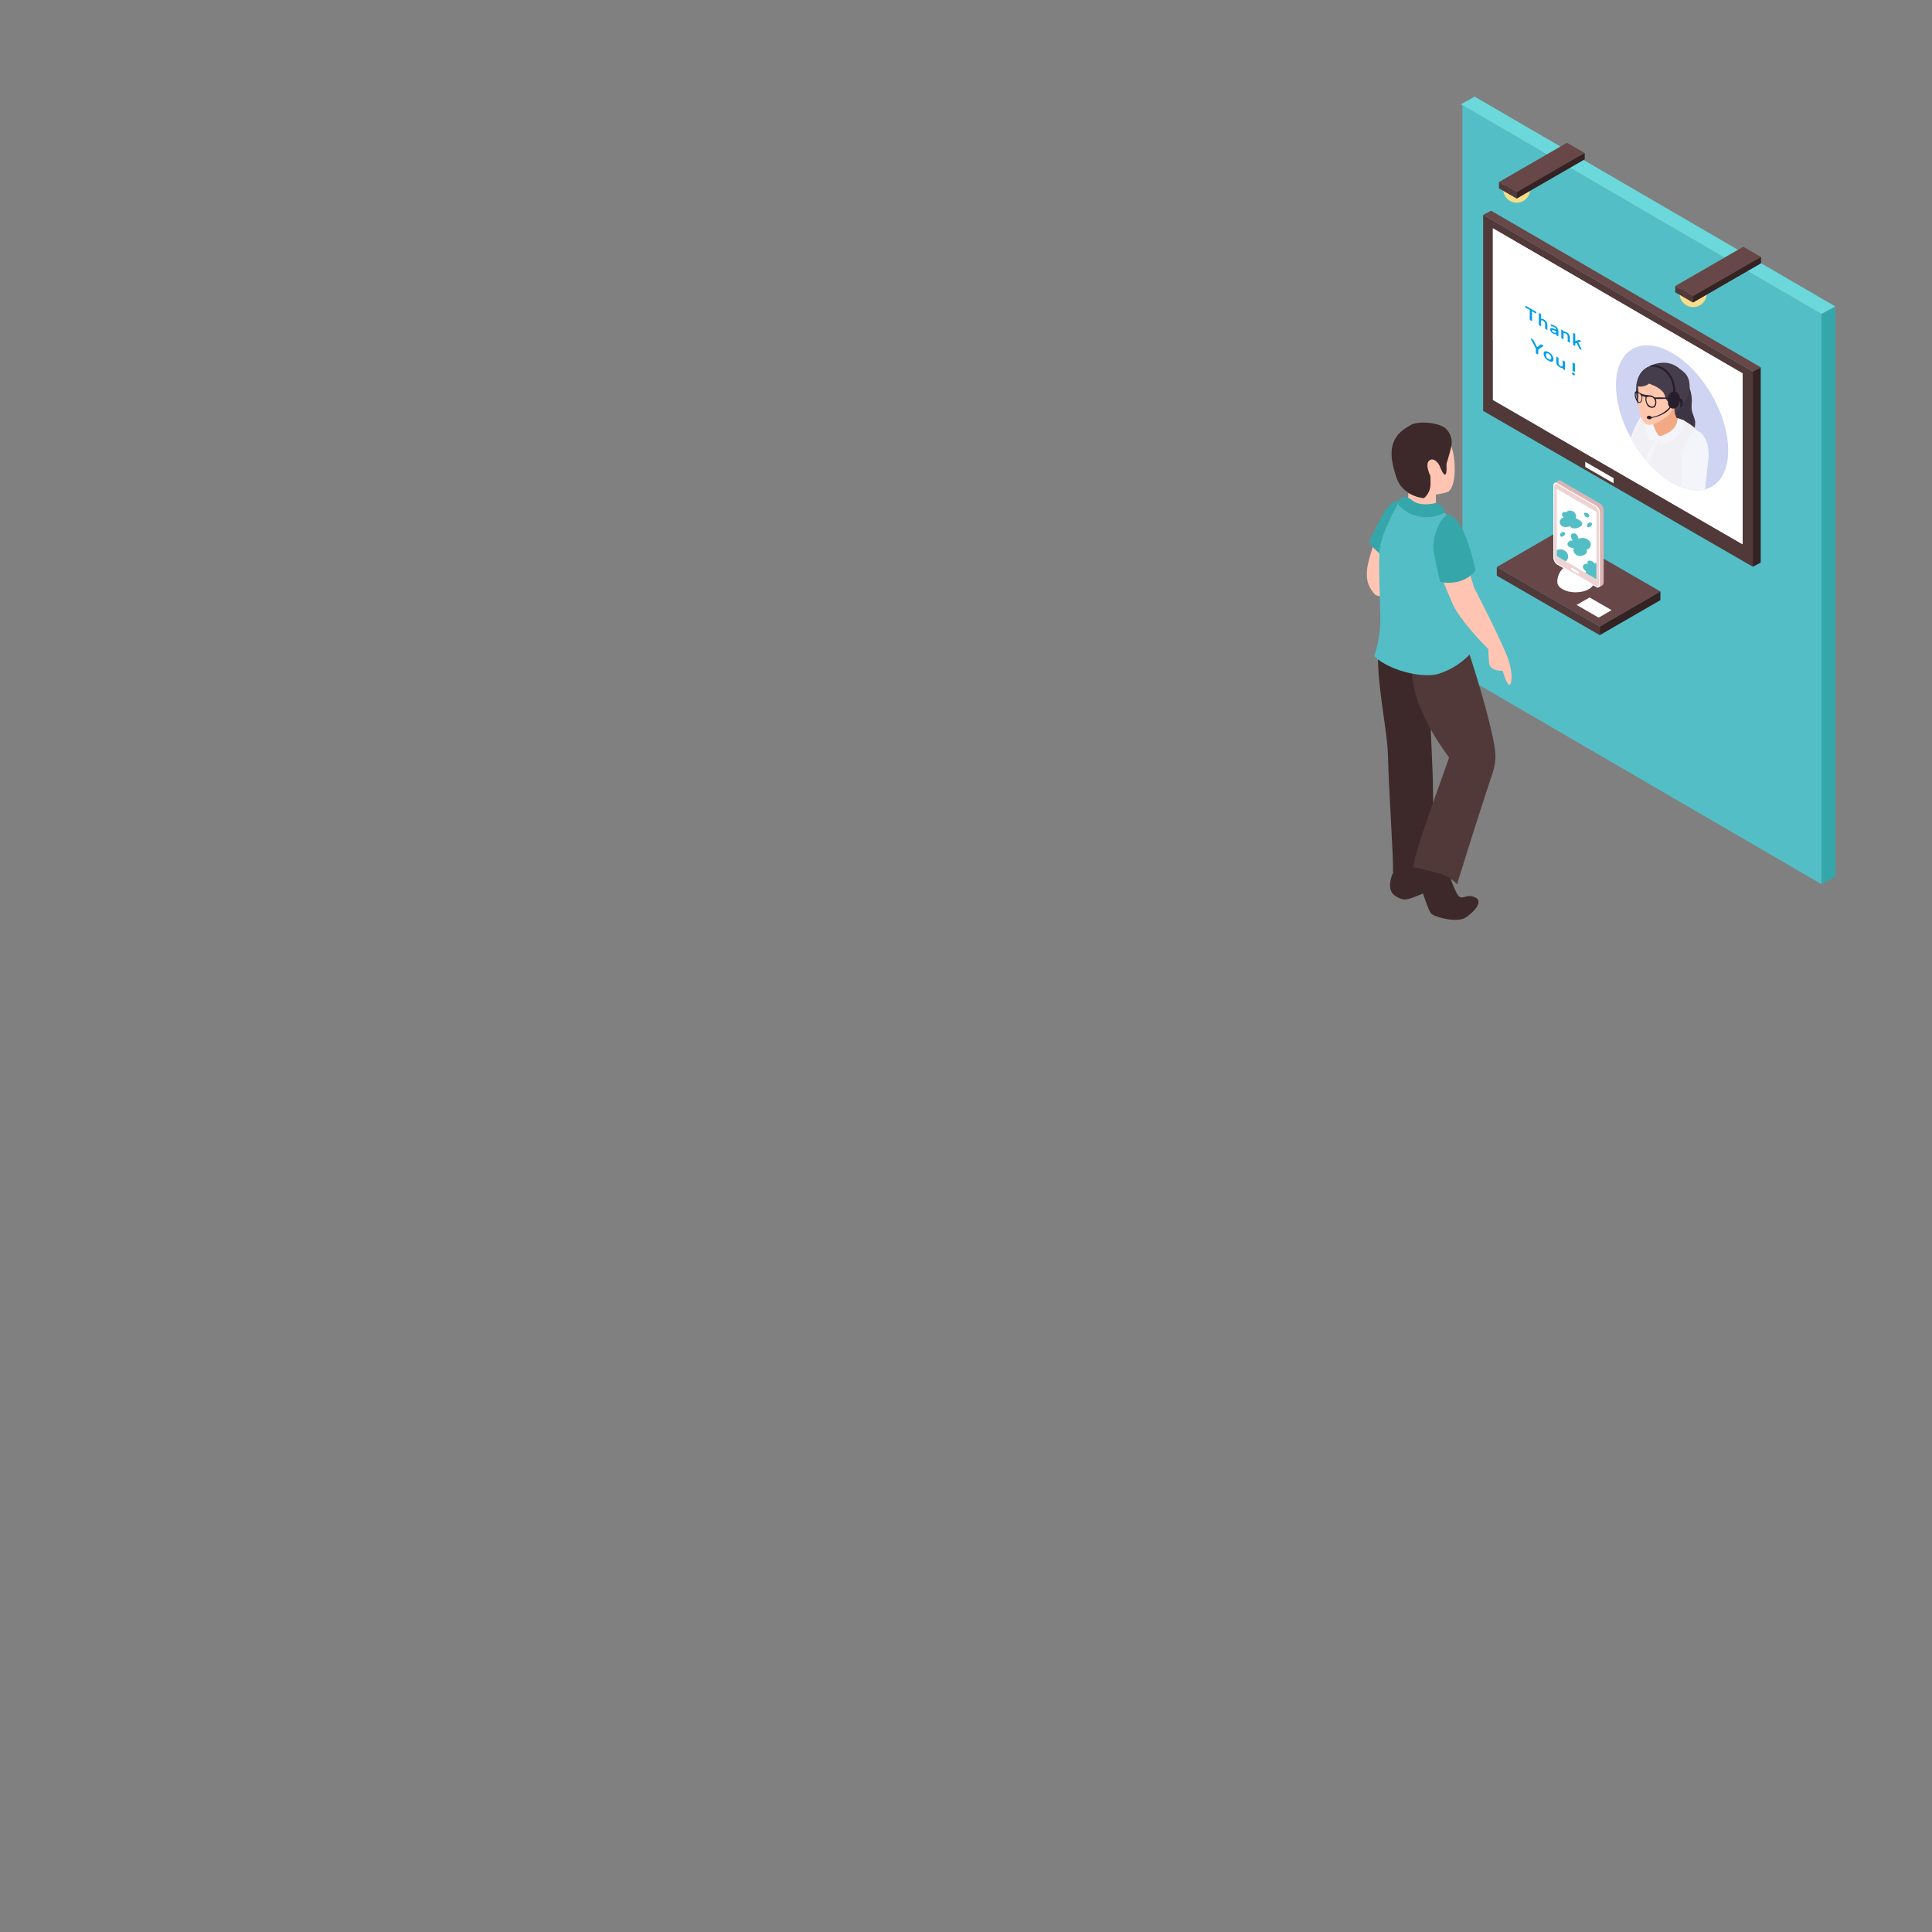 <svg id="レイヤー_1" data-name="レイヤー 1" xmlns="http://www.w3.org/2000/svg" xmlns:xlink="http://www.w3.org/1999/xlink" viewBox="0 0 566.93 566.93"><rect x="0" y="0" width="566.93" height="566.93" fill="#808080" stroke="none"/><defs><style>.cls-1{fill:none;}.cls-2{fill:#54bec6;}.cls-3{fill:#35a7aa;}.cls-4{fill:#6bd8db;}.cls-5{fill:#f9dd89;}.cls-6{fill:#4c3948;}.cls-7{fill:#674747;}.cls-8{fill:#352222;}.cls-9{fill:#513939;}.cls-10{fill:#fff;}.cls-11{fill:#dbb4b4;}.cls-12{fill:#efd3d3;}.cls-13{fill:#ffc4b2;}.cls-14{fill:#3d2929;}.cls-15{clip-path:url(#clip-path);}.cls-16{fill:#ced4f1;}.cls-17{fill:#271e2c;}.cls-18{fill:#f3a984;}.cls-19{fill:#ffc7ad;}.cls-20{fill:#3e3544;}.cls-21{fill:#f4f5fa;}.cls-22{fill:#1499fc;}.cls-23{fill:#f0f0f5;}.cls-24{fill:#453c4c;}.cls-25{fill:#009fe8;}</style><clipPath id="clip-path"><path class="cls-1" d="M478.29,128c.23.45.48.89.74,1.34l.11.2a39.23,39.23,0,0,0,2.94,4.34c.56.73,1.15,1.43,1.75,2.09l.08.09c.22.24.44.48.67.71a30.29,30.29,0,0,0,4.34,3.75,18,18,0,0,0,7.44,3.24,10.92,10.92,0,0,0,2,.13,8.34,8.34,0,0,0,3.94-1.09,8.6,8.6,0,0,0,1.89-1.51c4.47-4.84,3.84-15.48-1.89-25.41C495.9,104.73,485.46,98.7,479,102.42,472.84,106,472.6,117.24,478.29,128Z"/></clipPath></defs><polygon class="cls-2" points="534.49 259.45 429.13 198.16 429.13 30.86 534.49 92.15 534.49 259.45"/><polygon class="cls-3" points="538.58 257.23 534.49 259.45 534.49 92.15 538.58 89.93 538.58 257.23"/><polygon class="cls-4" points="538.58 89.93 534.49 92.15 428.69 30.61 432.72 28.35 538.58 89.93"/><path class="cls-5" d="M446.41,51.81a3.95,3.95,0,1,1-5.06,2.37A3.95,3.95,0,0,1,446.41,51.81Z"/><polygon class="cls-6" points="465.02 46.72 445.07 58.24 439.86 55.22 459.81 43.7 465.02 46.72"/><polygon class="cls-7" points="465.02 44.91 445.07 56.43 439.86 53.42 459.81 41.9 465.02 44.91"/><polygon class="cls-8" points="465.02 46.72 445.07 58.24 445.07 56.43 465.02 44.91 465.02 46.72"/><polygon class="cls-9" points="445.07 58.24 439.86 55.22 439.86 53.42 445.07 56.43 445.07 58.24"/><path class="cls-5" d="M498.15,82.32a4,4,0,1,1-5.06,2.38A4,4,0,0,1,498.15,82.32Z"/><polygon class="cls-6" points="516.76 77.23 496.8 88.75 491.59 85.74 511.54 74.22 516.76 77.23"/><polygon class="cls-7" points="516.76 75.42 496.8 86.94 491.59 83.93 511.54 72.41 516.76 75.42"/><polygon class="cls-8" points="516.76 77.23 496.8 88.75 496.8 86.94 516.76 75.42 516.76 77.23"/><polygon class="cls-9" points="496.8 88.75 491.59 85.74 491.59 83.93 496.8 86.94 496.8 88.75"/><polygon class="cls-9" points="514.33 166.3 435.22 120.57 435.22 63.04 514.33 108.99 514.33 166.3"/><path class="cls-10" d="M495.11,105.69c-.46,2,.79,3.24,2.35,4.1-2.08.95-3.38,2.56-2.31,5.27s3.57,4.34,6.05,3.7c-.14,3.46,1.69,7.24,5.07,8.49a4.84,4.84,0,0,0,5.09-1v33.44L453.2,126.11c2.84-5.11.24-13.78-5.64-13.89a3.83,3.83,0,0,0-4-5.21,5.76,5.76,0,0,0-5.49-7.17V67l62.27,36.17C498.17,102.71,495.7,103.1,495.11,105.69Z"/><path class="cls-2" d="M443.57,107a3.83,3.83,0,0,1,4,5.21c5.88.11,8.48,8.78,5.64,13.89l-15.12-8.74V99.84A5.76,5.76,0,0,1,443.57,107Z"/><path class="cls-2" d="M497.46,109.79c-1.56-.86-2.81-2.1-2.35-4.1.59-2.59,3.06-3,5.24-2.52l11,6.39v16.73a4.84,4.84,0,0,1-5.09,1c-3.38-1.25-5.21-5-5.07-8.49-2.48.64-5-1.13-6.05-3.7S495.38,110.74,497.46,109.79Z"/><polygon class="cls-8" points="516.67 165.1 514.33 166.3 514.33 108.99 516.67 107.78 516.67 165.1"/><polygon class="cls-7" points="516.67 107.78 514.33 108.99 435.22 63.04 437.56 61.84 516.67 107.78"/><polygon class="cls-10" points="473.5 141.82 465.18 137.02 465.18 135.51 473.5 140.32 473.5 141.82"/><path class="cls-2" d="M490.71,138.46a3.08,3.08,0,0,1,.88-4.1,2.85,2.85,0,0,1,4.41,1.18c1.92-1.29,4.32-1.72,6.31,0a3.66,3.66,0,0,1,.85,4.68,3.91,3.91,0,0,1,1.4,6.39c-2.21,2.38-7,1.89-8.63-.83-3,1.28-6.69.29-7.83-3.13C487.29,140.19,488.74,138.84,490.71,138.46Z"/><path class="cls-2" d="M444.62,85.18c-1-.9-1.69-2.36-.44-3.53s2.3.11,2.71,1.47A3.15,3.15,0,0,1,450,82c1.62.46,1.84,2.24,1.6,3.83s-1.12,3.43-2.75,3.76a2.55,2.55,0,0,1-2.77-1.29c-1.1.89-2.83,1.66-3.5-.16C442,86.66,443.38,85.66,444.62,85.18Z"/><path class="cls-11" d="M477.52,105.39c8.26,4.17,11.08,8.27,11.08,8.27s-13.8-4.06-18.4-4.83-6.49-6-6.49-6S469.25,101.22,477.52,105.39Z"/><path class="cls-12" d="M498.57,124.55l-11.06,4.77L483.45,125a17.92,17.92,0,0,1,7.58-1.78C496.71,123.11,498.57,124.55,498.57,124.55Z"/><path class="cls-11" d="M467.36,112.73c-1.34,2.85-1.25,18.33-1.25,18.33s-4.11-3.12-5.68-11.17c-1.39-7.18.46-16,.46-16S468.69,109.87,467.36,112.73Z"/><path class="cls-11" d="M457.75,101.22c2.9,3.2,19.37,21.61,25.82,27.58a14,14,0,0,1-5.53-3.4c-3.22-3.2-20.21-21.59-23.41-26.64-1.46-2.31-1.56-3.83-1-4.55A18.11,18.11,0,0,0,457.75,101.22Z"/><path class="cls-12" d="M457.66,95.18c2.94,2.81,24,24.3,24,24.3,7,7.54,7,10,5.37,10a11.73,11.73,0,0,1-3.46-.63c-6.45-6-22.92-24.38-25.82-27.58a18.11,18.11,0,0,1-4.09-7C454.37,93.35,456.07,93.64,457.66,95.18Z"/><polygon class="cls-7" points="487.23 173.56 469.44 183.84 439.22 166.39 457.01 156.12 487.23 173.56"/><polygon class="cls-10" points="472.91 179.04 469.11 181.24 462.65 177.51 466.45 175.32 472.91 179.04"/><polygon class="cls-8" points="487.23 176.11 469.44 186.38 469.44 183.84 487.23 173.56 487.23 176.11"/><polygon class="cls-9" points="469.44 186.38 439.22 168.93 439.22 166.39 469.44 183.84 469.44 186.38"/><path class="cls-10" d="M462.35,167.81c3,0,5.36,1.35,5.36,3s-2.4,3-5.36,3-5.36-1.35-5.36-3S459.39,167.81,462.35,167.81Z"/><path class="cls-10" d="M462.35,165.29a5.37,5.37,0,0,1,5.36,5.27H457A5.37,5.37,0,0,1,462.35,165.29Z"/><polygon class="cls-11" points="457.87 142.48 456.17 141.72 457.33 141.04 457.87 142.48"/><path class="cls-11" d="M458,141.09l11.52,6.66a2.55,2.55,0,0,1,1.07,2v21.08c0,.78-.48,1.14-1.07.8L458,165a2.57,2.57,0,0,1-1.07-2V141.9C457,141.12,457.45,140.75,458,141.09Z"/><polygon class="cls-11" points="470.23 171.74 469.1 172.41 469.4 170.93 470.23 171.74"/><path class="cls-10" d="M456.89,141.76l11.52,6.66a2.55,2.55,0,0,1,1.07,2v21.08c0,.78-.48,1.14-1.07.8l-11.52-6.65a2.57,2.57,0,0,1-1.07-2V142.57C455.82,141.79,456.3,141.42,456.89,141.76Z"/><path class="cls-12" d="M457.08,142.18l11.22,6.5a2.81,2.81,0,0,1,.94,2.2v20.44c0,.74-.28,1-.84.67l-11.32-6.54a2.44,2.44,0,0,1-1-1.94l0-20.6C456,142.17,456.52,141.86,457.08,142.18Z"/><path class="cls-10" d="M461.38,166.68l1.61.92a.66.66,0,0,1,.34.54c0,.18-.18.24-.38.13l-1.61-.92a.67.67,0,0,1-.33-.54C461,166.63,461.19,166.57,461.38,166.68Z"/><path class="cls-10" d="M468.47,165.19a1.44,1.44,0,0,0-.57.2,1.63,1.63,0,0,0-1.33-.85c-.83,0-.77.45-.54.93-.61-.1-1.28-.08-1.47.61s.4,1.2.94,1.6a1.38,1.38,0,0,0-.19.43l-5.89-3.42a2,2,0,0,0,.63-.8,2,2,0,0,0-1.13-2.41,2.21,2.21,0,0,0-2.09,0v-18l11.64,6.75Z"/><path class="cls-2" d="M466,165.47c-.23-.48-.29-1,.54-.93a1.63,1.63,0,0,1,1.33.85,1.44,1.44,0,0,1,.57-.2v4.75l-3.16-1.83a1.38,1.38,0,0,1,.19-.43c-.54-.4-1.11-1-.94-1.6S465.42,165.37,466,165.47Z"/><path class="cls-2" d="M458.92,161.48a2,2,0,0,1,1.13,2.41,2,2,0,0,1-.63.8l-2.59-1.51v-1.73A2.21,2.21,0,0,1,458.92,161.48Z"/><path class="cls-2" d="M461.51,158.63c-.53-.77-.9-1.75,0-2.08s1.64.75,1.69,1.59a2.7,2.7,0,0,1,3.35.77,1.56,1.56,0,0,1-1,2.38.93.93,0,0,1,0,1,2.41,2.41,0,0,1-1.95.84,1.85,1.85,0,0,1-1.83-2.28c-.88-.11-2.1-.5-1.74-1.49A1.34,1.34,0,0,1,461.51,158.63Z"/><path class="cls-2" d="M458.89,151.88c-.41-.31-.71-.73-.43-1.27s.75-.47,1.16-.22c.25-.62,1.29-.71,1.91-.36a1.66,1.66,0,0,1,.84,2.07c1.1.4,2.54,1.26,1.68,2.16s-2.82,1.14-3.36.14c-1,.39-2.29.44-2.84-.56a1.32,1.32,0,0,1,.13-1.41A1.37,1.37,0,0,1,458.89,151.88Z"/><path class="cls-2" d="M466.1,151.77c-.34.31-1.12-.28-1.27-.82C464.53,149.83,467.19,150.81,466.1,151.77Z"/><path class="cls-2" d="M466.89,153.39c.78.27-.14,1.46-.87,1.32S465.85,153,466.89,153.39Z"/><path class="cls-2" d="M459,156.17c.78.27-.13,1.46-.87,1.32S457.92,155.81,459,156.17Z"/><path class="cls-13" d="M404.53,156.32a47.06,47.06,0,0,0-3.23,9.78c-.66,4.18.3,6.17,2,8.15s7.58-.67,7.8-.81L414,171.3a39.92,39.92,0,0,0-.59-15.19Z"/><path class="cls-14" d="M423.52,252.24c-3.39.15-8.82,2.42-8.82,2.42L408.84,256c-.08,0-2.42,5,.58,6.89,2.2,1.4,3.17,1.33,5.91.21,3-1.25,5.36-1.94,9.08-5S426.91,252.1,423.52,252.24Z"/><path class="cls-14" d="M432.61,263.22c-2.89-1.11-3.72,1.72-5.24-1.3a29.33,29.33,0,0,1-2.14-5.67L417.17,253s-2.37,3.19-1.34,4.76,3.09,9.38,4.22,10.39,7.63,2.81,10.19,1S435.51,264.33,432.61,263.22Z"/><path class="cls-14" d="M418.87,184.13c-2.51.05-10.92-.42-12.17.59-5.46,4.4.36,27.16.57,36.7.24,10.38,1.74,31.54,1.48,34.39,1.46,1.64,9.17,2.29,12-2.28,0-.42-.22-17.91-.29-24.34C420.4,224.74,418.91,196.71,418.87,184.13Z"/><path class="cls-9" d="M429.11,185.67a79.39,79.39,0,0,0-14.76-2.4c0,5.12-1.05,13.4,1.22,21,2.56,8.6,8.53,16.41,9.64,18-1,3.4-10,26.92-10.51,32.3,1.48,0,4.69,1,7.91,1.78a11.35,11.35,0,0,1,4.95,3.15s5.44-17.7,10.06-31.53c1.49-4.47,1.59-6.21.31-12.14C435.11,202.9,429.11,185.67,429.11,185.67Z"/><path class="cls-3" d="M407.28,148.79c-1.25,1.49-3.55,6-5.55,10.16,1.54,2.68,5.73,6.32,10.87,6.15a43.47,43.47,0,0,0-1-7.53l3.18-10.11S410.29,145.2,407.28,148.79Z"/><path class="cls-13" d="M421.47,127.64c-2.38-1.65-7-1.13-8.94,3.07-1.1,2.32.45,8.57.7,13a10.78,10.78,0,0,1-1,5.58l3,1.25a9.17,9.17,0,0,0,6.2,0l-.1-5.4s3.27-.48,3.84-1c1.38-1.26,2.11-5,1.47-9.86C425.73,127,422.35,128.25,421.47,127.64Z"/><path class="cls-2" d="M429.66,166.38c1.79-3.83-2.27-10.77-3.41-13.26s-4.78-4-4.78-4l-11.07-1.64s-4.83,8.42-5.48,13.44c-.45,3.52-.09,10,.1,19a35.42,35.42,0,0,1-1.75,12.59c3.88,4,13.7,6.6,18.66,5.27a21.58,21.58,0,0,0,9.39-5.8C430.4,187.53,426,174.19,429.66,166.38Z"/><path class="cls-3" d="M421.42,147.57s-4.42,1.3-7-.73c-3.69-2.88-4.1,1.17-4.1,1.17a9.69,9.69,0,0,0,4.65,3.15,11.15,11.15,0,0,0,8.9-.7C423.86,148.46,421.42,147.57,421.42,147.57Z"/><path class="cls-14" d="M414.05,124.69c-2.25,1.31-7,3.69-5.37,11.45,1.36,6.27,2.67,7,4.56,8.45a10.82,10.82,0,0,0,4.58,1.61,5.44,5.44,0,0,0,1.92-3.55c.09-.75,0-3,0-3s-1.66-3.28-.38-4.45,2.77.73,3.09,1.53c1.12,2.81,2.24,4.13,2-.57.37-1.21,1.19-4,1.4-5.15a5.52,5.52,0,0,0-1.48-5.13C422.53,124,416.31,123.39,414.05,124.69Z"/><path class="cls-13" d="M429.72,163.29l-7.11,4.94s2.1,5.6,3.32,8.16c1.75,3.64,3.62,4.85,5.39,5.18.19,0,1.49,0,1.68,0,1.55-2.68.23-7.26-1.68-13.11Z"/><path class="cls-3" d="M425.34,151.05c-1.88-.62-5.25,5.9-4.68,10.52.16,1.31.95,4.94,1.93,9.19,4,.84,8.2-.38,10.41-3.39C431.39,160.11,428.84,152.21,425.34,151.05Z"/><path class="cls-13" d="M432.56,172.44s-7.07,2.65-6.63,3.95c1.8,5.2,10.81,14.08,10.81,14.08s0,1.75.24,4.14,4,2.24,4,2.24.78,3.08,1.67,4,1.76-3.19-.68-9C439.06,184.9,432.56,172.44,432.56,172.44Z"/><polygon class="cls-10" points="500.35 103.17 438.08 67 438.08 99.84 438.08 117.37 453.2 126.11 511.36 159.73 511.36 126.3 511.36 109.56 500.35 103.17"/><g class="cls-15"><path class="cls-16" d="M478.29,128c.23.45.48.89.74,1.34l.11.2a39.23,39.23,0,0,0,2.94,4.34c.56.73,1.15,1.43,1.75,2.09l.08.09c.22.24.44.48.67.71a30.29,30.29,0,0,0,4.34,3.75,18,18,0,0,0,7.44,3.24,10.92,10.92,0,0,0,2,.13,8.34,8.34,0,0,0,3.94-1.09,8.6,8.6,0,0,0,1.89-1.51c4.47-4.84,3.84-15.48-1.89-25.41C495.9,104.73,485.46,98.7,479,102.42,472.84,106,472.6,117.24,478.29,128Z"/><path class="cls-17" d="M472.21,192.07l.68,4.48a.52.52,0,0,0,.68-.08v-5.39Z"/><path class="cls-17" d="M467.11,201.13a1.61,1.61,0,0,0,.32.57,2.16,2.16,0,0,0,1.3.75,2.19,2.19,0,0,0,1-.14,2.26,2.26,0,0,0,1.29-1.12,6,6,0,0,0,.84-1.93c.06-.32.57-3,.75-3.45a18.23,18.23,0,0,0,1-5.07,1.16,1.16,0,0,0-.41-.81,2.13,2.13,0,0,0-.89-.38,3.37,3.37,0,0,0-.95,0,1.4,1.4,0,0,0-.53.11c-.46.24-.86-.38-1.19,0a10.66,10.66,0,0,0-1,2.4c-.16.43-.83,3.29-1.06,4.29-.17.73-.36,1.46-.46,2.2A5.55,5.55,0,0,0,467.11,201.13Z"/><path class="cls-17" d="M466.29,194.08l.13-5.21L465,188.7l.25,5.4A.76.76,0,0,0,466.29,194.08Z"/><path class="cls-17" d="M456.41,195.77a3.66,3.66,0,0,0-.5,1.49.58.58,0,0,0,.27.52,3.07,3.07,0,0,0,1.48.52,5,5,0,0,0,1.59-.1,8.62,8.62,0,0,0,2.38-1,2.65,2.65,0,0,0,1.06-1.09,5.13,5.13,0,0,0,.39-1.54,3.7,3.7,0,0,1,1.25-2.61c.22-.16.48-.26.71-.41a3.39,3.39,0,0,0,.55-5c-.66-.79-1.38-.63-2.19-.16a8.33,8.33,0,0,0-2.1,2.36,3.27,3.27,0,0,1-.3.35c-.73.77,0-3.06-.38-2C459.62,190.14,456.68,195.17,456.41,195.77Z"/><path class="cls-18" d="M459,167.06a56.36,56.36,0,0,1,1.52,8.6c.25,1.91.72,11.18-1.12,15.3-.42.94,2.71-2,3.56-2.53.59-.4,1.74-1.34,1.72-2.06-.1-4,1.53-10.75,2-14.75a27.12,27.12,0,0,0-1-9.93Z"/><path class="cls-18" d="M460.07,189.24a6.39,6.39,0,0,1-.37,1c-.13.31-2.29,3.64-1.38,4.1.52.26,1.6-.29,1.9-.6a26.24,26.24,0,0,0,1.62-2.25,6.58,6.58,0,0,1,2.25-1.57,2.48,2.48,0,0,0,.92-.68,2.41,2.41,0,0,0,.43-1.9,3.64,3.64,0,0,0-.36-1,3.79,3.79,0,0,1-.41-1,3.69,3.69,0,0,0-.56-1.75S460.14,188.93,460.07,189.24Z"/><path class="cls-19" d="M465.83,157.72c.52,7,2.41,18,3,25a54.79,54.79,0,0,1-.33,11.9c-.18,1,2.51,1,3.39.46.61-.37,1.24-3.19,1.21-3.9-.18-4.33,1.9-10.67,2.57-14.65A26.78,26.78,0,0,0,474,162.85c-.35-.77-.85-1.61-1.68-1.76Z"/><path class="cls-19" d="M469.44,191.22c-.1.48-.52-.56-.55-.07s-.44,3.06-.55,3.6a7.09,7.09,0,0,0-.16,2.2,1.62,1.62,0,0,0,.83,1.37c.64.27,1.42-.22,1.87-.73a5.51,5.51,0,0,0,1-1.65,9.54,9.54,0,0,0,.7-1.84,13.82,13.82,0,0,0,.51-3.93,8.74,8.74,0,0,0-.44-1.75,6,6,0,0,0-.63.5L469.61,191C469.31,191.25,469.53,190.8,469.44,191.22Z"/><path class="cls-20" d="M496.45,118c0-.23,0-.45,0-.68a11.65,11.65,0,0,0-.87-4c-.19-.5-.51-2.58-1.36-1.52-.34.41-.3,1.54-.93,1.67s-2.45.89-2.61,1.47,1.07,1.75,1.13,2.59a7.78,7.78,0,0,1-.58,2.91,6.15,6.15,0,0,0-.45,2.92c.25,1.48,1.5,2.68,1.63,4.18s-.77,2.69-1.62,3.83c1-.38,1.81-1,2.81-1.32a4.16,4.16,0,0,0,2.74-2.16,7.37,7.37,0,0,0,1.1-4c-.12-1.23-.77-2.34-1-3.55A11,11,0,0,1,496.45,118Z"/><path class="cls-19" d="M466.44,167.82c-1.26,1-2.35,7.39,2.74,7.25,2.63-.07,4.91-1.85,7.18-3.29,1.3-.81.65-2.23,2-2.92,6.21-3.17,14.16-4.9,13-12.4-.13-.84-.35-4.4-1-4.8-.47-.29-3.09.64-3.68.74-5.69.94-6.42,1-7.36,1.61-.16,4.26-.84,5-3.17,6.4C475.08,161.06,467.38,167.05,466.44,167.82Z"/><path class="cls-21" d="M479.72,135.44c-.67-.43,3.46-13.31,2.79-13.58-1.6-.65-4.8,8.43-6.91,14.9-.52,1.61-.68,2.85-1.08,4a23.51,23.51,0,0,1,4.11,3.16c1.72-2.45,3.22-5.13,3.07-6.74C481.62,136.36,480.6,136,479.72,135.44Z"/><path class="cls-22" d="M463.88,169.22a29.62,29.62,0,0,0,3.34,2c2.06,1,4.78,2.07,7.12,1.85,2-.19,3.44-2.31,5.23-3,5.59-2.22,7.95-2.72,11.58-5.59s3.81-7.12,3.22-11.39c-.13-.92-.22-1.85-.39-2.75-.1-.5-.2-1.48-.69-1.78s-3.72.76-4.43.88c-6.83,1.14-9.37-1.4-10.49-.62-2.93,2-6,3.8-9,5.57-2.39,1.37-4.68,2.83-7,4.3a7.88,7.88,0,0,0-2.59,3.27,4.61,4.61,0,0,0-.08,3.94,5.38,5.38,0,0,0,1.4,1.33C462,167.89,462.92,168.57,463.88,169.22Z"/><path class="cls-18" d="M489.59,121.93a22.32,22.32,0,0,1,4.05,1.33v11.22h-8.95V121.93Z"/><path class="cls-23" d="M499,128.67a4.49,4.49,0,0,1-.17,1.67,40.07,40.07,0,0,1-2.63,6.33,24.87,24.87,0,0,0-2.41,6.66,20.35,20.35,0,0,0-.17,4.61,20.44,20.44,0,0,1,.13,2.2,5.92,5.92,0,0,1,0,.73c-.05.26-.19.35-.44.55a10.86,10.86,0,0,1-7.84,2.06l-.47-.07a8.52,8.52,0,0,1-1-.23,28.53,28.53,0,0,1-4.9-2c-.73-.42-2-1.73-1.4-2.66a12.56,12.56,0,0,0,1.49-4.39,8.54,8.54,0,0,0,.11-2.2c-.18-1.69-1.08-3.24-1.33-4.94a15,15,0,0,1,.25-5.43A40.61,40.61,0,0,1,481,124a6.38,6.38,0,0,1,1.15-1.93,3.94,3.94,0,0,1,2.71-.93c0,2-.42,4.06.92,5.85a3.1,3.1,0,0,0,3.61,1.08c2.38-.8,3.33-2.64,3.68-5,.24.15.61,0,.87.19C496.19,124.64,498.78,126.1,499,128.67Z"/><path class="cls-21" d="M487.45,128.25a4.12,4.12,0,0,0-.9-.41c-4.48,5.3-6,17.83-5.13,24.35.05.42,1.13.83,1.06.41C481.48,145.61,483.24,134.55,487.45,128.25Z"/><path class="cls-21" d="M487.06,128.05c-.15.47-2.77,1.33-2.77,1.33s-3.24-4.77-.44-8.21c.3-.36.81.79,1.23,1s.29.23.13.65C484.63,124.27,486,127.29,487.06,128.05Z"/><path class="cls-18" d="M492.05,123.54c.09,4.38-7,4.52-6.88.4.19-5.74.49-6.4,2.84-7.31a6,6,0,0,1,2-.46c2.47-.08,1.5,1.38,1.4,2.39C491.1,121.56,492,122,492.05,123.54Z"/><path class="cls-21" d="M487.06,128.05l-.38.22.93,2.27a10,10,0,0,0,5.85-4.06c.32-.48,1-2.74.63-3.12-.07-.06-1.64-.61-1.74-.66a8.71,8.71,0,0,1-.46,1.81C491.09,126.4,489,127.37,487.06,128.05Z"/><path class="cls-24" d="M480.62,118.84c0-1,2.49-3.92,3.17-4.59,1.07-1-.2-6.51-.2-6.51S478.44,109.32,480.62,118.84Z"/><path class="cls-17" d="M480,114.88a25.74,25.74,0,0,1,3.17,0,20.8,20.8,0,0,1,3.53.11c.54.08,1.29.14,1.59.69a2.07,2.07,0,0,1-.41,2c-.13.19-.45,0-.32-.18a2.23,2.23,0,0,0-.28-2c-.26-.23-1.21-.2-1.55-.23-.7-.06-1.4,0-2.1,0-1.15,0-2.35.07-3.57,0C480,115.19,480,114.89,480,114.88Z"/><path class="cls-19" d="M489.73,121.75a4.36,4.36,0,0,0,.41-.46,3.26,3.26,0,0,0,.49-1,7.71,7.71,0,0,1,.59-1.14,7.57,7.57,0,0,1,1.39-1.65,3,3,0,0,0,.71-1.94,7.26,7.26,0,0,0-.51-4.09,6.4,6.4,0,0,0-1.16-1.7,6.72,6.72,0,0,0-6.51-1.79,9.71,9.71,0,0,0-1.77.73,4.9,4.9,0,0,0-1.36.93,4.6,4.6,0,0,0-.61.9,8.27,8.27,0,0,0-.66,1.76,4.09,4.09,0,0,0-.06,1,10.37,10.37,0,0,0,.06,1.12,4.57,4.57,0,0,1,.05.52c0,.11,0,.23,0,.35,0,.79-.05,1.58-.09,2.38a5.8,5.8,0,0,0,.11,1.76c.39,1.55.63,4,2.08,4.94,1.1.72,2.7,0,3.79-.54.37-.17,1.63-1,1.92-1.19A5.84,5.84,0,0,0,489.73,121.75Z"/><path class="cls-24" d="M495.81,113.29c-.11-3.47-1.92-4.22-3.24-5.33a7,7,0,0,0-4.65-1.52,9.76,9.76,0,0,0-4.79,1.51l-.17.11a6.28,6.28,0,0,0-2.34,3.29,12.34,12.34,0,0,0-.33,1.19c0,.14-.11.24-.07.39a.72.72,0,0,0,.34.37,1.59,1.59,0,0,0,.68.14,4.19,4.19,0,0,0,1.41-.21,5.18,5.18,0,0,0,.65-.26c.18-.09.35-.26.52-.34s.39.05.57.13l.69.29a13.79,13.79,0,0,1,1.33.67,6.15,6.15,0,0,1,1.67,1.42c.45.55.49,1.34.84,2a1.89,1.89,0,0,0,1.12,1,1.17,1.17,0,0,0,1.17-.37c.23-.24.84-.37.94.09s-.84.67-.93,1c0,.09.27,2.37.27,2.37S495.94,117.46,495.81,113.29Z"/><path class="cls-17" d="M483.19,118.57a1.72,1.72,0,0,0,2.17,1c.77-.38.81-1.83.48-2.57a2.32,2.32,0,0,0-2.48-.94C482.48,116.3,482.92,118,483.19,118.57Zm.21-2.09a2.24,2.24,0,0,1,1.56.16,1.76,1.76,0,0,1,.6,2.18c-.37.87-1.44.44-1.88-.1a2.18,2.18,0,0,1-.47-.92C483.11,117.37,483,116.64,483.4,116.48Z"/><path class="cls-17" d="M481.05,115.31a7.3,7.3,0,0,0,2.73.66,6,6,0,0,1-.74.53,5.35,5.35,0,0,1-1.13-.33A5.3,5.3,0,0,1,481.05,115.31Z"/><path class="cls-17" d="M485.42,116.66a23.91,23.91,0,0,1,3.17,0,20.87,20.87,0,0,1,3.53.11c.54.08,1.29.14,1.59.69a2.07,2.07,0,0,1-.41,2c-.14.19-.45,0-.32-.19a2.21,2.21,0,0,0-.28-2c-.26-.24-1.21-.2-1.56-.23a20.77,20.77,0,0,0-2.09,0c-1.16,0-2.35.07-3.58,0C485.42,117,485.35,116.67,485.42,116.66Z"/><path class="cls-19" d="M491.54,116c1.19-.08,1.48,1.39.67,2.52a5.86,5.86,0,0,1-1,.89c-2.13,1.8-2.66-.16-2-.77C490.83,117.2,490.06,116.07,491.54,116Z"/><path class="cls-18" d="M490.78,118.67c.13-.13,1.49-.92.57-1.46-.25-.16-.54.07-.58.33s0,.29,0,.43a.65.65,0,0,1-.09.23c-.12.19-.53.38-.45.66S490.7,118.74,490.78,118.67Z"/><path class="cls-17" d="M479.75,116.29c.12.65.57,2.09,1.5,1.89.64-.13.73-1.17.68-1.81a1,1,0,0,0,0-.25h0c-.18-.58-.95-1-1.46-1.18C479.54,114.57,479.65,115.74,479.75,116.29Zm.89-1a1.6,1.6,0,0,1,.84,2.42c-.63.88-1.27-.79-1.36-1.1C480,116.14,479.72,115,480.64,115.3Z"/><path class="cls-19" d="M466.41,152.89a5.57,5.57,0,0,1,.3-.77,4.67,4.67,0,0,1,.27-.49,15.87,15.87,0,0,1,.87-1.42c.38-.47.91-.78,1.32-1.23.16-.18.31-.38.46-.57a8.9,8.9,0,0,0,.49-.76,1.07,1.07,0,0,1,.62-.42,1.38,1.38,0,0,1,.53,0,2.18,2.18,0,0,1,1.7.75,1.92,1.92,0,0,1,.52.85c.06.26-.12.54-.21.81,0,0,0,.08,0,.12,0,.41-.09.79-.08,1.21a3.15,3.15,0,0,1-.17,1.36c-.15.35-.3.71-.43,1.07a4.23,4.23,0,0,1-1.07,1.57c-.16.15-.5.49-.73.45-.48-.08-.22-.84-.12-1.09s.21-.46.29-.7.21-.63.12-.81-.34-.14-.46-.12a2.06,2.06,0,0,0-1.4,1.25,4.06,4.06,0,0,0-.33,1.33,3.45,3.45,0,0,1-.07.72c-.09.26-.32.4-.52.17s-.17-.29-.34-.24-.28.23-.46.16-.18-.26-.22-.4-.26-.34-.35-.54a2.24,2.24,0,0,1,0-.52c0-.16,0-.31,0-.46s0-.42-.14-.2-.05.19-.14.26-.3-.25-.32-.4A2.3,2.3,0,0,1,466.41,152.89Z"/><path class="cls-21" d="M478.82,143.64c-1.69-1.47-1.15-6-3.12-7.13-1.18,3.07-5,8.91-5.71,11s3,3.36,3.8,2.33C474.43,149,477.1,146.1,478.82,143.64Z"/><path class="cls-19" d="M482.57,155.12c-.34,0-1.36.79-1.53.87s-1.42.69-1.73.9c-.48.32-1,.61-1.44.94a13.66,13.66,0,0,0-1.2,1.15c-.11.11-.4.36-.51.13a.84.84,0,0,1,0-.54c.06-.23.41-1.21.45-1.31s-2.62,2.42-3,2.26a.92.92,0,0,1,.08-.76c.09-.22.87-1.4.87-1.4S473.23,159,472.8,159c-.74.09-.27-1,.3-1.7.26-.33.61-.59.88-.92.11-.14.69-.79.2-.85a4.84,4.84,0,0,0-1.36.56c-.24.09-1.35.57-1.42.58s-.57.09-.48-.25a1.81,1.81,0,0,1,.57-.72,13.51,13.51,0,0,1,2.3-1.6,7.11,7.11,0,0,1,1.12-.6c1.37-.53,2.86-.71,4.27-1.11.41-.11.81-.21,1.2-.35s.58-.29.84-.2C481.67,152,482.76,155.06,482.57,155.12Z"/><path class="cls-21" d="M481.22,155.37a3.41,3.41,0,0,0,3,.31c2.21-.49,13.29-3.74,15.09-7,.46-.82-.31-1.79-.79-2.9-.37-.84-3.47-1.7-4.22-1.31-1.17.62-9.76,4.26-13.09,6.6a2.5,2.5,0,0,0-1.06,1.21A3.79,3.79,0,0,0,481.22,155.37Z"/><path class="cls-21" d="M499.81,146.8c.59-3.06.91-7,1.49-11.94a13,13,0,0,0-.17-4,7.4,7.4,0,0,0-1.62-3.44,2.6,2.6,0,0,0-1.76-1,2,2,0,0,0-1.41.87c-2.21,2.58-2.94,6.22-2.85,9.51.07,3.06-.28,6.13-.17,9.2a8.85,8.85,0,0,0,.14,1.78,3,3,0,0,0,5,1.79C499.24,149,499.49,148.46,499.81,146.8Z"/><path class="cls-17" d="M492.8,116.14c.51,1.42-.23,3.92-2,3.74s-1.42-2.76-1.16-3.7C490.05,114.85,492,114,492.8,116.14Z"/><path class="cls-17" d="M491.6,114.87c.09-4.11-2.86-8.08-6.93-7.69-.41.17-.78.35-.78.35,4.48-.25,7.27,3.44,7.08,7.39C491.14,115.33,491.6,114.87,491.6,114.87Z"/><path class="cls-17" d="M490.28,119.51c-1.24,2.14-4.89,3.09-5.86,3.16-.09-.23,0-.25,0-.25a9,9,0,0,0,5.58-3C490.35,119,490.28,119.51,490.28,119.51Z"/><path class="cls-17" d="M484.6,122.42c-.16-.53-1.16-.56-1.31-.1s.29.64.62.7a.78.78,0,0,0,.81-.4C484.84,122.32,484.6,122.42,484.6,122.42Z"/></g><path class="cls-25" d="M449.58,93.29c0,.29,0,.84,0,.87s0,.11-.17,0l-.35-.21c-.14-.07-.17-.11-.17-.22s0-.56,0-.85V91.09c0-.13,0-.17-.17-.25l-.18-.1-.77-.43c-.12-.07-.14-.11-.14-.23v-.27c0-.11,0-.13.14-.06l.83.49,1.24.72.82.46c.12.07.15.12.15.23v.27c0,.11,0,.13-.15.06l-.76-.46-.19-.1c-.14-.09-.17-.08-.17,0Z"/><path class="cls-25" d="M452.22,95c0,.22,0,.64,0,.67s0,.1-.16,0l-.33-.19c-.14-.08-.17-.12-.17-.22s0-.44,0-.66V92.58c0-.22,0-.64,0-.67s0-.11.17,0l.33.19c.13.08.16.12.16.22s0,.44,0,.66v.42c0,.07,0,.11,0,.13l.1,0a1.38,1.38,0,0,1,.74.23,1.8,1.8,0,0,1,1,1.44v.89c0,.22,0,.64,0,.67s0,.11-.17,0l-.33-.19c-.13-.08-.16-.12-.16-.22s0-.44,0-.66V95a1.11,1.11,0,0,0-1.1-1c-.09,0-.12,0-.12.15Z"/><path class="cls-25" d="M456.81,98.45c-.13-.08-.16-.1-.17-.24s0-.09,0-.11h-.08a2,2,0,0,1-.84-.26,1.5,1.5,0,0,1-.85-1.17c0-.63.86-.41,1.62,0,.1.05.14.05.14,0a.64.64,0,0,0-.09-.27,1.1,1.1,0,0,0-.44-.41,1.69,1.69,0,0,0-.75-.23l-.11,0s-.06-.07-.1-.16l-.11-.28a.3.3,0,0,1,0-.11s0-.05.12,0a3,3,0,0,1,1.06.4,1.79,1.79,0,0,1,1.09,1.61l0,.74c0,.28,0,.64,0,.72s0,.09-.16,0Zm-.31-1.34-.07,0c-.52-.24-1-.34-1-.09s.15.34.39.48a1.33,1.33,0,0,0,.61.18c.11,0,.14,0,.14-.13V97.3A.18.18,0,0,0,456.5,97.11Z"/><path class="cls-25" d="M458.81,98.81c0,.23,0,.64,0,.68s0,.1-.16,0l-.33-.19c-.14-.07-.17-.11-.17-.22s0-.43,0-.65v-1c0-.22,0-.63,0-.67s0-.1.17,0l.27.16c.14.08.16.11.16.24s0,.1.05.11,0,0,.08,0a1.47,1.47,0,0,1,.8.23,1.81,1.81,0,0,1,1,1.45v.89c0,.22,0,.63,0,.67s0,.1-.17,0l-.33-.2c-.13-.07-.16-.11-.16-.21s0-.44,0-.66v-.74a1,1,0,0,0-.56-.82,1,1,0,0,0-.54-.15c-.09,0-.12,0-.12.15Z"/><path class="cls-25" d="M462.3,100.73c-.05,0-.05,0-.05.12s0,.59,0,.62,0,.1-.17,0l-.32-.19c-.13-.07-.16-.11-.16-.21s0-.44,0-.66V98.38c0-.23,0-.64,0-.67s0-.11.16,0l.32.18c.13.08.17.12.17.22s0,.44,0,.66v1.19c0,.07,0,.1,0,.11h.09l.4-.13c.15,0,.31-.1.47-.17s.13,0,.28.05l.44.26c.07,0,.1.08.1.1s0,0,0,0l-.65.2-.16,0c-.06,0-.09,0-.09.08a.59.59,0,0,0,.05.14l.46.92c.13.27.29.6.48,1a.42.42,0,0,1,.05.12s0,0-.13,0l-.41-.23a.49.49,0,0,1-.25-.28c-.13-.28-.26-.56-.39-.82l-.25-.5a.33.33,0,0,0-.09-.14.14.14,0,0,0-.11,0Z"/><path class="cls-25" d="M451.38,103.1c0,.28,0,.84,0,.87s0,.11-.16,0l-.37-.21c-.13-.08-.17-.12-.17-.22s0-.57,0-.86v-.31a.56.56,0,0,0-.1-.32l-.65-1.22-.75-1.39a.22.22,0,0,1,0-.1s.05,0,.13,0l.45.26a.47.47,0,0,1,.25.27l.57,1.11.39.74a.31.31,0,0,0,.09.12s.05,0,.09,0l.39-.29a5.92,5.92,0,0,0,.57-.45c.08-.06.11-.06.26,0l.42.24c.09,0,.13.09.13.12a.09.09,0,0,1,0,.06l-.75.51-.66.48a.2.2,0,0,0-.1.21Z"/><path class="cls-25" d="M455.87,105.36c0,.83-.61,1-1.51.47a2.6,2.6,0,0,1-1.4-2c0-.79.56-1,1.51-.48A2.64,2.64,0,0,1,455.87,105.36Zm-2.25-1.18a1.49,1.49,0,0,0,.76,1.19c.49.28.83.15.83-.35a1.5,1.5,0,0,0-.77-1.2C453.9,103.51,453.62,103.7,453.62,104.18Z"/><path class="cls-25" d="M458.72,108.32c-.13-.08-.16-.11-.17-.24s0-.09,0-.11a.09.09,0,0,0-.08,0,1.44,1.44,0,0,1-.79-.24,1.78,1.78,0,0,1-1-1.44v-.9c0-.21,0-.63,0-.66s0-.11.16,0l.33.19c.13.08.17.12.17.22s0,.44,0,.65v.78a1,1,0,0,0,.56.82,1,1,0,0,0,.54.15c.1,0,.12,0,.12-.15v-.89c0-.22,0-.64,0-.67s0-.1.17,0l.33.19c.13.08.16.12.16.22s0,.44,0,.65v1c0,.22,0,.64,0,.67s0,.11-.16,0Z"/><path class="cls-25" d="M462.13,109.94c0,.2-.15.29-.43.13a.73.73,0,0,1-.39-.54c0-.22.15-.31.43-.15A.76.76,0,0,1,462.13,109.94Zm-.5-1c-.14-.08-.17-.12-.18-.25l0-1.24c0-.33,0-.9,0-1s0-.09.16,0l.37.21c.13.07.16.11.16.19s0,.63,0,1l0,1.16c0,.12,0,.13-.18,0Z"/></svg>
